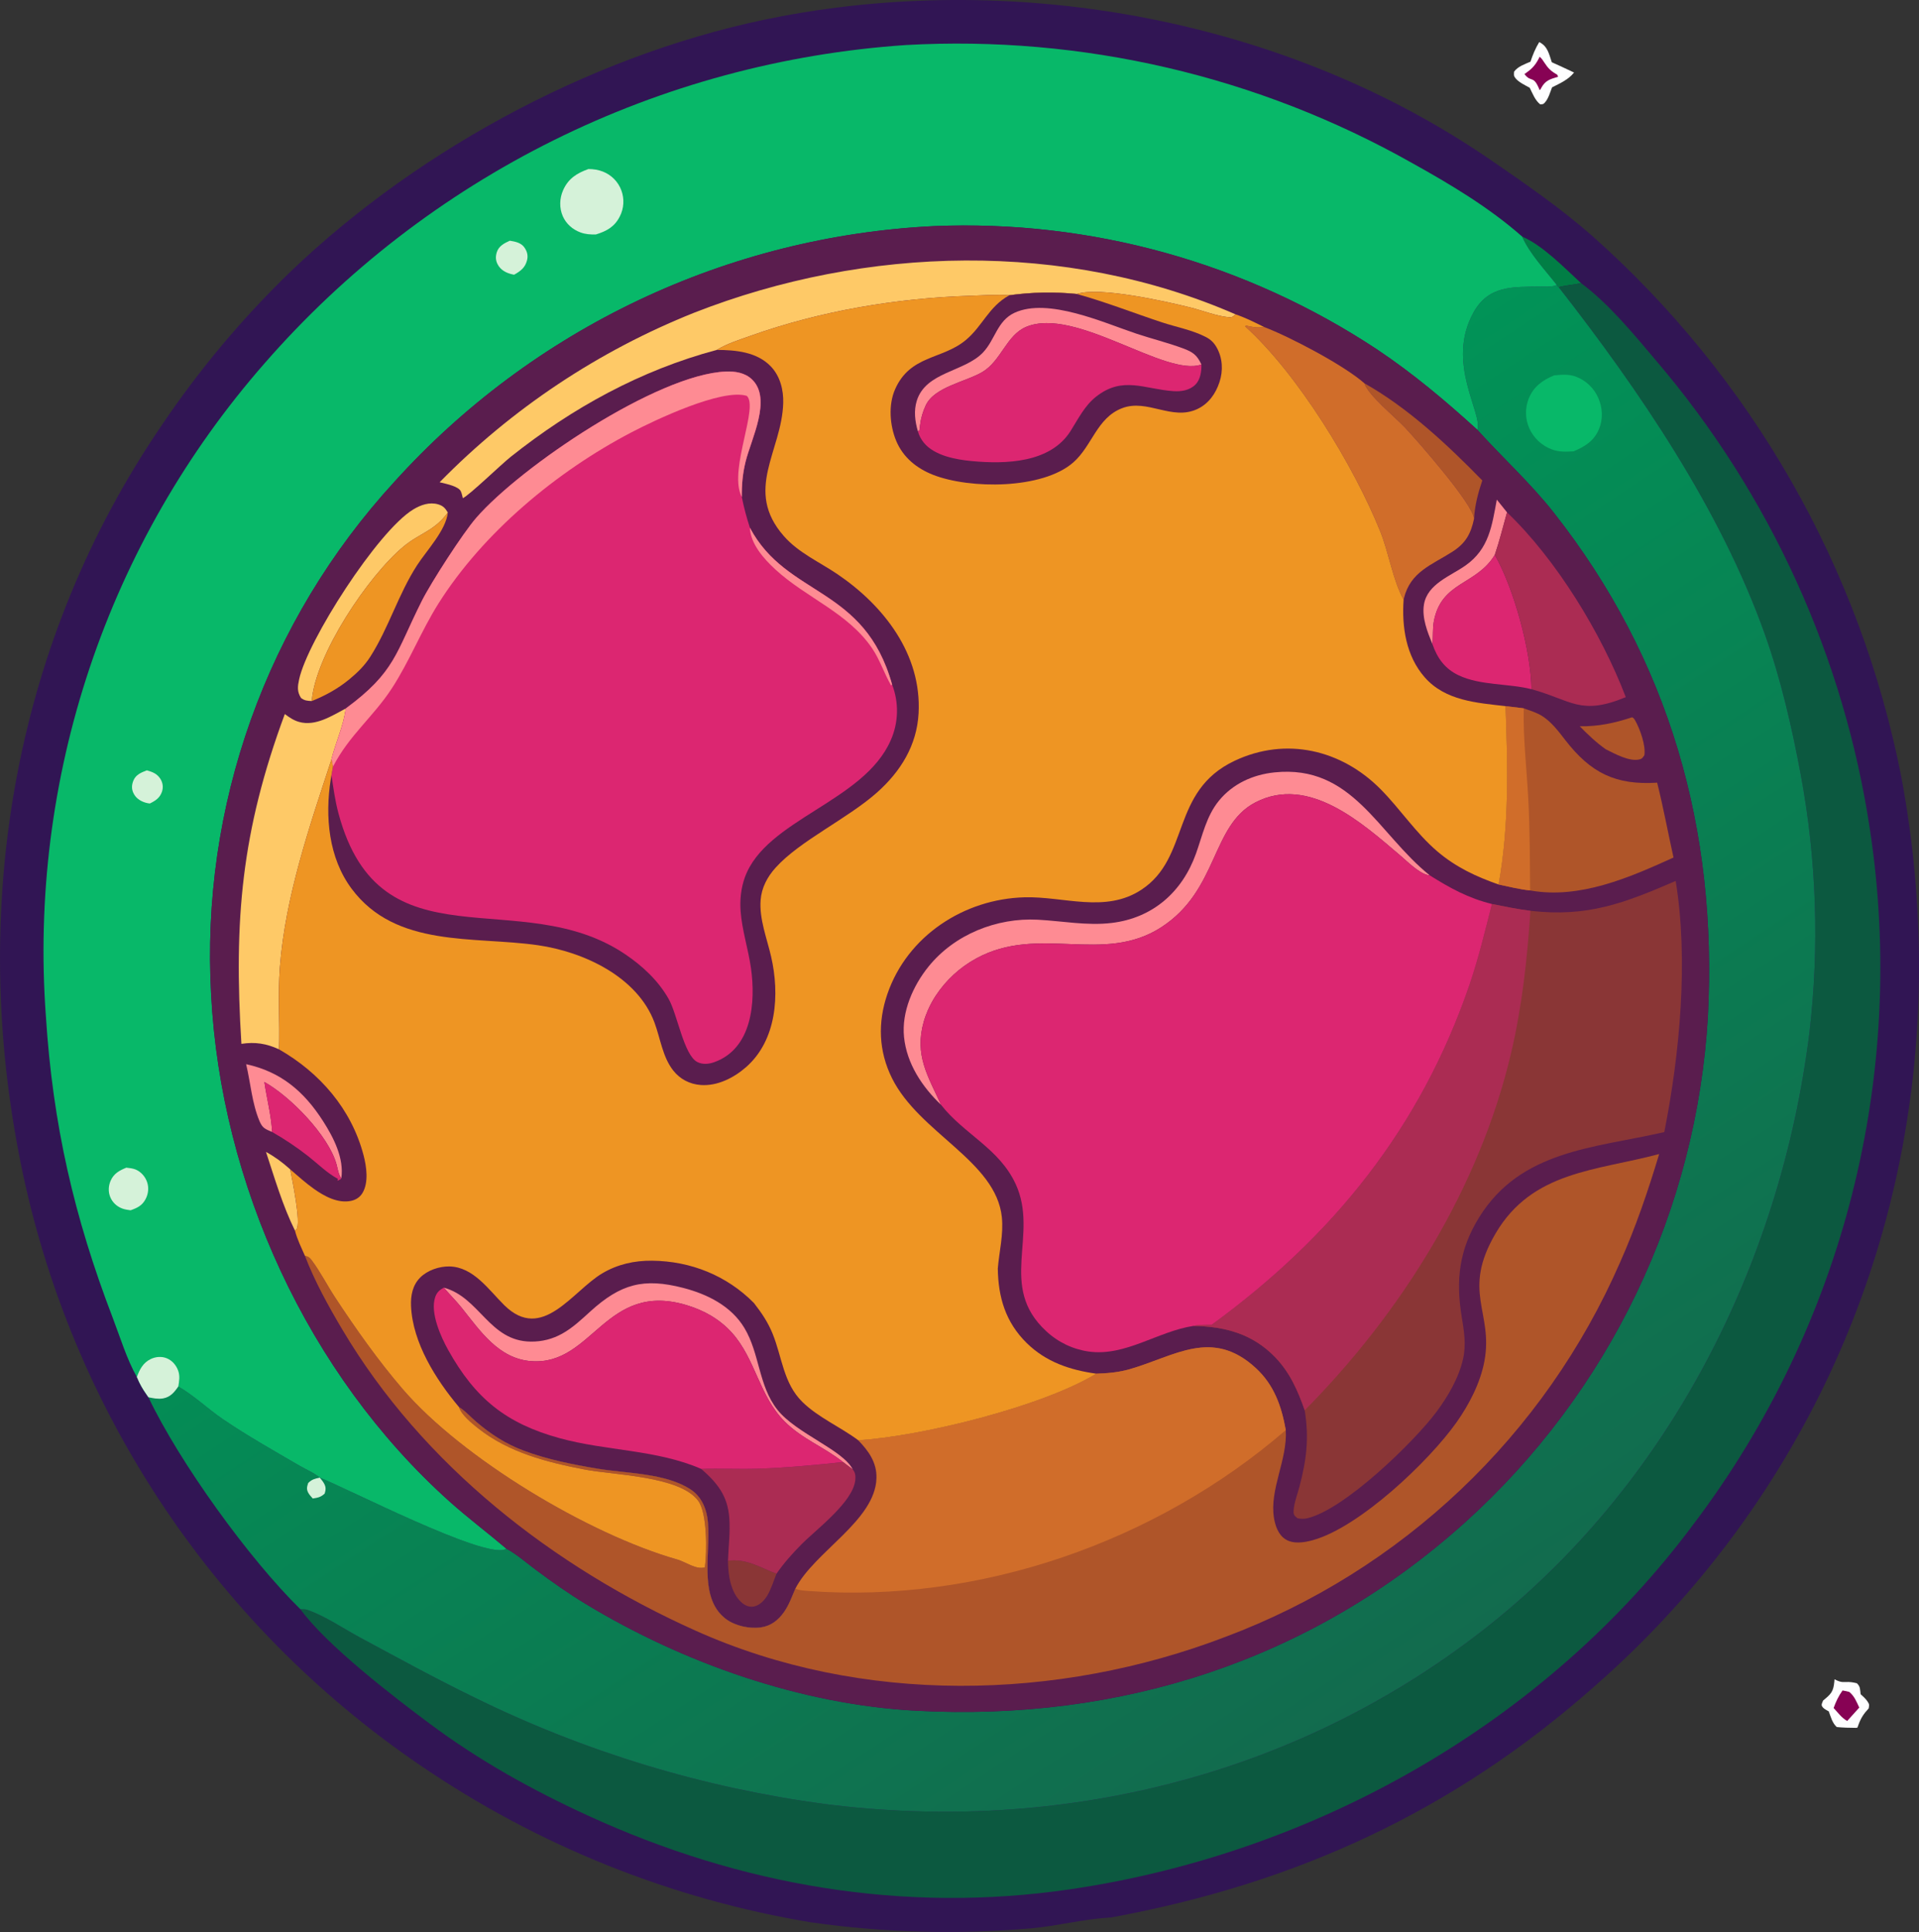<?xml version="1.0" encoding="UTF-8" standalone="no"?>
<svg
   width="628.42"
   height="632.687"
   version="1.1"
   id="svg65"
   sodipodi:docname="world.svg"
   inkscape:version="1.3.2 (091e20ef0f, 2023-11-25)"
   xmlns:inkscape="http://www.inkscape.org/namespaces/inkscape"
   xmlns:sodipodi="http://sodipodi.sourceforge.net/DTD/sodipodi-0.dtd"
   xmlns="http://www.w3.org/2000/svg"
   xmlns:svg="http://www.w3.org/2000/svg">
  <rect width="100%" height="100%" fill="#333333" stroke="none"/>
  <sodipodi:namedview
     id="namedview65"
     pagecolor="#ffffff"
     bordercolor="#000000"
     borderopacity="0.25"
     inkscape:showpageshadow="2"
     inkscape:pageopacity="0.0"
     inkscape:pagecheckerboard="0"
     inkscape:deskcolor="#d1d1d1"
     inkscape:zoom="0.70507812"
     inkscape:cx="313.44044"
     inkscape:cy="318.40443"
     inkscape:window-width="1920"
     inkscape:window-height="1011"
     inkscape:window-x="0"
     inkscape:window-y="0"
     inkscape:window-maximized="1"
     inkscape:current-layer="svg65" />
  <path
     fill="#fefeff"
     d="m 600.751,549.938 c 1.354,0.682 2.064,0.981 3.596,0.898 1.401,-0.076 2.36,0.066 3.721,0.396 1.205,1.128 1.019,1.981 1.238,3.584 0.756,0.698 1.563,1.391 2.152,2.24 0.743,1.071 0.68,1.174 0.488,2.403 -1.722,1.875 -2.598,3.234 -3.436,5.604 -0.078,0.22 -0.15,0.443 -0.225,0.664 -0.163,0.038 -0.322,0.115 -0.49,0.115 -1.993,-0.003 -4.311,-0.057 -6.312,-0.271 -1.461,-1.321 -1.951,-3.326 -2.616,-5.129 -0.813,-0.464 -1.699,-0.822 -2.189,-1.659 -0.352,-0.604 0.113,-1.257 0.319,-1.867 2.574,-2.154 3.382,-2.803 3.696,-6.269 z"
     id="path6" />
  <path
     fill="#870254"
     d="m 603.373,553.602 c 0.75,0.092 1.473,0.292 2.207,0.466 1.695,1.381 2.374,3.203 3.281,5.135 l -3.947,4.374 c -1.735,-0.901 -3.118,-2.807 -4.453,-4.241 0.774,-2.143 1.593,-3.872 2.912,-5.734 z"
     id="path7" />
  <path
     fill="#fefeff"
     d="m 504.053,13.776 c 2.775,1.378 3.203,3.898 4.118,6.607 2.433,1.114 4.886,2.198 7.291,3.372 -1.891,2.355 -4.576,3.52 -7.206,4.856 -0.607,1.559 -1.203,3.722 -2.344,4.96 -0.647,0.703 -0.685,0.527 -1.565,0.592 -1.668,-1.363 -2.458,-3.52 -3.402,-5.416 -1.45,-0.808 -3.477,-1.745 -4.546,-2.994 -0.765,-0.894 -0.645,-1.193 -0.573,-2.293 1.309,-1.748 3.42,-2.396 5.363,-3.261 0.78,-2.329 1.592,-4.302 2.864,-6.423 z"
     id="path15" />
  <path
     fill="#870254"
     d="m 504.195,18.588 c 0.68,0.533 1.074,1.201 1.546,1.914 1.116,1.686 1.926,2.603 3.691,3.655 0.717,0.428 0.388,0.082 0.82,0.977 -2.628,0.789 -4.187,1.162 -5.565,3.713 -0.08,0.147 -0.154,0.296 -0.231,0.444 l -0.269,0.218 c -2.029,-5.163 -2.761,-2.29 -4.966,-5.246 2.231,-1.545 3.409,-2.639 4.664,-5.05 0.107,-0.207 0.207,-0.417 0.31,-0.625 z"
     id="path16" />
  <path
     fill="#311554"
     d="m 265.724,629.555 q -4.285,-0.71 -8.549,-1.536 -4.264,-0.826 -8.504,-1.767 -4.24,-0.942 -8.453,-1.999 -4.213,-1.056 -8.396,-2.227 -4.183,-1.171 -8.332,-2.454 -4.149,-1.284 -8.262,-2.681 -4.113,-1.396 -8.186,-2.903 -4.074,-1.508 -8.105,-3.125 -4.031,-1.618 -8.016,-3.345 -3.986,-1.726 -7.923,-3.561 -3.937,-1.834 -7.822,-3.775 -3.886,-1.94 -7.718,-3.986 -3.831,-2.045 -7.606,-4.194 -3.774,-2.149 -7.489,-4.4 -3.715,-2.251 -7.367,-4.602 -3.652,-2.351 -7.239,-4.8 -3.188,-2.168 -6.321,-4.414 -3.133,-2.246 -6.21,-4.569 -3.077,-2.322 -6.096,-4.719 -3.019,-2.398 -5.978,-4.869 -2.959,-2.471 -5.857,-5.014 -2.897,-2.542 -5.731,-5.156 -2.834,-2.613 -5.603,-5.296 -2.769,-2.682 -5.471,-5.431 -2.702,-2.75 -5.336,-5.565 -2.634,-2.816 -5.197,-5.695 -2.564,-2.879 -5.056,-5.82 -2.492,-2.942 -4.911,-5.943 -2.419,-3.002 -4.763,-6.062 -2.344,-3.061 -4.613,-6.178 -2.268,-3.117 -4.459,-6.289 -2.191,-3.172 -4.303,-6.396 -2.113,-3.225 -4.145,-6.501 -2.033,-3.276 -3.984,-6.601 -1.951,-3.325 -3.82,-6.696 -1.869,-3.372 -3.654,-6.789 -1.785,-3.417 -3.486,-6.876 -1.701,-3.46 -3.316,-6.96 -1.615,-3.501 -3.144,-7.04 -1.529,-3.539 -2.97,-7.115 -1.441,-3.575 -2.793,-7.185 -1.353,-3.61 -2.617,-7.252 -1.263,-3.642 -2.437,-7.315 -1.173,-3.672 -2.256,-7.372 -1.083,-3.699 -2.075,-7.425 -0.991,-3.725 -1.891,-7.474 -0.899,-3.748 -1.707,-7.518 -0.807,-3.77 -1.521,-7.558 c -15.742,-82.696 -0.888,-167.765 46.85,-237.729 q 4.609,-6.845 9.57,-13.438 4.961,-6.594 10.262,-12.918 5.3,-6.324 10.926,-12.361 5.625,-6.037 11.559,-11.771 c 42.954,-41.108 102.086,-72.508 160.607,-83.537 78.709,-14.834 165.639,1.283 232.037,46.819 11.435,7.842 23.089,15.899 33.528,25.049 q 2.429,2.157 4.814,4.363 2.384,2.206 4.723,4.461 2.34,2.254 4.632,4.555 2.293,2.302 4.539,4.65 2.245,2.347 4.442,4.74 2.198,2.393 4.346,4.83 2.148,2.437 4.246,4.917 2.098,2.481 4.145,5.003 2.047,2.523 4.042,5.086 1.995,2.564 3.938,5.168 1.943,2.603 3.832,5.246 1.889,2.643 3.724,5.324 1.835,2.68 3.615,5.398 1.78,2.717 3.505,5.471 1.724,2.753 3.392,5.54 1.668,2.788 3.279,5.609 1.611,2.821 3.164,5.675 1.553,2.853 3.048,5.737 1.494,2.885 2.93,5.799 1.436,2.914 2.812,5.857 1.376,2.943 2.692,5.913 1.316,2.97 2.571,5.966 1.255,2.997 2.449,6.018 1.193,3.021 2.325,6.066 1.132,3.045 2.202,6.113 1.07,3.067 2.077,6.156 1.007,3.088 1.952,6.196 0.944,3.109 1.824,6.236 0.881,3.127 1.698,6.271 0.816,3.144 1.569,6.305 0.752,3.16 1.441,6.335 0.688,3.175 1.311,6.363 c 15.596,83.908 -0.346,169.287 -49.029,239.903 q -5.495,7.97 -11.474,15.583 -5.978,7.613 -12.418,14.841 -6.44,7.227 -13.316,14.041 -6.876,6.814 -14.162,13.188 c -46.164,40.946 -97.847,64.701 -158.499,75.806 l -0.876,0.05 c -8.305,0.528 -16.673,2.712 -25.019,3.476 q -9.008,0.789 -18.046,1.064 -9.038,0.275 -18.077,0.034 -9.039,-0.241 -18.05,-0.996 -9.011,-0.755 -17.964,-2.023 z"
     id="path20" />
  <path
     fill="#017e45"
     d="m 498.472,77.474 c 6.801,2.95 13.788,10.204 19.257,15.233 -2.408,0.624 -4.943,0.653 -7.287,1.36 -0.292,-0.132 -0.42,-0.484 -0.617,-0.736 -3.679,-4.72 -9.038,-10.411 -11.353,-15.857 z"
     id="path21" />
  <path
     fill="#0c5940"
     d="m 517.729,92.707 c 9.117,6.746 17.276,16.737 24.591,25.385 q 3.476,4.074 6.808,8.267 3.332,4.192 6.516,8.499 3.184,4.306 6.215,8.721 3.032,4.415 5.907,8.933 2.876,4.518 5.592,9.133 2.717,4.616 5.27,9.323 2.554,4.708 4.942,9.501 2.388,4.794 4.607,9.668 2.219,4.874 4.267,9.823 2.047,4.948 3.921,9.965 1.874,5.017 3.572,10.097 1.698,5.079 3.217,10.214 1.519,5.136 2.859,10.321 1.339,5.185 2.497,10.414 1.158,5.229 2.132,10.495 0.975,5.266 1.765,10.563 0.558,3.714 1.023,7.44 0.465,3.726 0.838,7.463 0.373,3.737 0.652,7.482 0.279,3.745 0.466,7.496 0.186,3.75 0.279,7.504 0.093,3.755 0.093,7.51 -0.001,3.755 -0.095,7.51 -0.093,3.754 -0.281,7.504 -0.187,3.751 -0.467,7.496 -0.28,3.745 -0.654,7.481 -0.373,3.737 -0.839,7.463 -0.466,3.727 -1.025,7.44 -0.558,3.714 -1.209,7.412 -0.651,3.699 -1.394,7.38 -0.742,3.681 -1.576,7.343 -0.834,3.661 -1.759,7.301 -0.925,3.64 -1.939,7.255 -1.015,3.616 -2.12,7.205 -1.104,3.589 -2.298,7.15 -1.193,3.561 -2.475,7.091 -1.281,3.529 -2.65,7.026 -1.369,3.497 -2.824,6.959 -1.456,3.462 -2.997,6.887 -1.541,3.424 -3.167,6.809 -1.626,3.386 -3.335,6.729 -1.709,3.344 -3.501,6.644 -1.793,3.3 -3.666,6.555 -1.874,3.254 -3.828,6.461 -1.953,3.207 -3.986,6.365 -2.033,3.157 -4.144,6.263 -2.111,3.106 -4.299,6.158 -2.187,3.053 -4.45,6.05 c -48.451,65.333 -124.154,108.062 -204.243,119.835 -54.628,8.031 -108.151,-1.226 -158.073,-24.157 -18.318,-8.415 -35.528,-17.989 -51.709,-30.039 -11.932,-8.885 -33.791,-25.696 -42.377,-37.504 0.823,0.013 1.581,-0.039 2.371,0.235 5.708,1.981 11.792,6.131 17.186,9.037 12.522,6.745 24.965,13.575 37.77,19.781 q 6.726,3.305 13.581,6.336 6.854,3.03 13.825,5.781 6.971,2.752 14.048,5.219 7.077,2.467 14.247,4.647 7.171,2.179 14.423,4.067 7.253,1.888 14.576,3.482 7.323,1.593 14.705,2.89 7.381,1.296 14.809,2.293 c 76.809,9.81 153.665,-8.783 215.154,-56.462 61.046,-47.335 98.032,-120.077 107.468,-196.165 q 0.617,-5.26 1.036,-10.54 0.419,-5.28 0.64,-10.572 0.22,-5.292 0.241,-10.589 0.022,-5.296 -0.156,-10.59 -0.178,-5.293 -0.555,-10.576 -0.376,-5.283 -0.951,-10.549 -0.575,-5.265 -1.348,-10.505 -0.772,-5.24 -1.741,-10.447 c -2.894,-15.53 -6.497,-31.298 -11.81,-46.197 -14.544,-40.786 -40.959,-79.571 -67.455,-113.505 2.344,-0.707 4.879,-0.736 7.287,-1.36 z"
     id="path22" />
  <defs
     id="defs23">
    <linearGradient
       id="gradient_0"
       gradientUnits="userSpaceOnUse"
       x1="658.092"
       y1="743.904"
       x2="458.615"
       y2="439.174"
       gradientTransform="translate(-198.083,-193.167)">
      <stop
         offset="0"
         stop-color="#126B4E"
         id="stop22" />
      <stop
         offset="1"
         stop-color="#019357"
         id="stop23" />
    </linearGradient>
  </defs>
  <path
     fill="url(#gradient_0)"
     d="m 509.825,93.331 c 0.197,0.252 0.325,0.604 0.617,0.736 26.496,33.934 52.911,72.719 67.455,113.505 5.313,14.899 8.916,30.667 11.81,46.197 q 0.969,5.207 1.741,10.447 0.773,5.24 1.348,10.505 0.575,5.266 0.951,10.549 0.377,5.283 0.555,10.576 0.178,5.294 0.156,10.59 -0.021,5.297 -0.241,10.589 -0.221,5.292 -0.64,10.572 -0.419,5.28 -1.036,10.54 c -9.436,76.088 -46.422,148.83 -107.468,196.165 -61.489,47.679 -138.345,66.272 -215.154,56.462 q -7.428,-0.997 -14.809,-2.293 -7.382,-1.297 -14.705,-2.89 -7.323,-1.594 -14.576,-3.482 -7.252,-1.888 -14.423,-4.067 -7.17,-2.18 -14.247,-4.647 -7.077,-2.467 -14.048,-5.219 -6.971,-2.751 -13.825,-5.781 -6.855,-3.031 -13.581,-6.336 c -12.805,-6.206 -25.248,-13.036 -37.77,-19.781 -5.394,-2.906 -11.478,-7.056 -17.186,-9.037 -0.79,-0.274 -1.548,-0.222 -2.371,-0.235 -16.838,-16.487 -39.683,-48.213 -49.778,-69.429 1.51,0.324 3.175,0.661 4.718,0.398 2.462,-0.419 3.711,-1.968 5.07,-3.914 5.072,2.879 9.597,7.274 14.472,10.6 8.149,5.559 16.798,10.42 25.318,15.381 2.005,1.168 4.822,2.356 6.536,3.859 8.943,3.498 53.472,26.454 60.671,23.494 0.15,-0.062 0.28,-0.165 0.42,-0.248 3.382,1.837 6.642,4.712 9.737,7.01 5.284,3.921 10.576,7.669 16.204,11.085 31.952,19.39 70.702,32.982 108.176,34.999 66.99,3.607 129.513,-16.45 179.705,-61.555 q 2.192,-1.974 4.336,-4.002 2.144,-2.027 4.238,-4.106 2.093,-2.079 4.135,-4.209 2.043,-2.129 4.033,-4.308 1.989,-2.178 3.926,-4.405 1.936,-2.226 3.817,-4.499 1.881,-2.273 3.707,-4.591 1.825,-2.318 3.593,-4.68 1.768,-2.362 3.479,-4.767 1.71,-2.404 3.361,-4.849 1.651,-2.445 3.242,-4.93 1.591,-2.485 3.121,-5.008 1.53,-2.523 2.998,-5.082 1.468,-2.56 2.873,-5.154 1.405,-2.595 2.747,-5.223 1.341,-2.627 2.618,-5.287 1.277,-2.66 2.489,-5.35 1.212,-2.69 2.358,-5.409 1.146,-2.719 2.225,-5.465 1.079,-2.746 2.091,-5.518 1.012,-2.772 1.956,-5.567 0.944,-2.795 1.82,-5.613 0.876,-2.817 1.683,-5.655 0.807,-2.839 1.544,-5.695 0.737,-2.857 1.405,-5.731 0.667,-2.874 1.265,-5.764 0.597,-2.889 1.124,-5.792 0.526,-2.904 0.982,-5.819 0.456,-2.915 0.84,-5.84 0.385,-2.926 0.698,-5.859 0.313,-2.934 0.555,-5.875 0.241,-2.94 0.411,-5.886 c 3.158,-60.991 -12.584,-116.756 -50.516,-164.903 -7.689,-9.759 -16.694,-17.884 -24.964,-27.058 1.758,-5.523 -10.439,-21.972 -1.288,-38.438 4.93,-8.872 12.775,-8.361 21.733,-8.488 1.538,-0.022 3.481,0.175 4.95,-0.304 0.206,-0.067 0.409,-0.144 0.613,-0.216 z"
     id="path23"
     style="fill:url(#gradient_0)" />
  <path
     fill="#d5f2d9"
     d="m 102.421,490.735 c -0.512,-0.59 -1.138,-1.24 -1.502,-1.933 -0.614,-1.168 -0.378,-1.974 0.007,-3.145 1.212,-1.21 2.186,-1.41 3.788,-1.766 0.515,0.649 1.128,1.35 1.498,2.092 0.577,1.159 0.462,1.967 0.108,3.145 -1.285,1.178 -2.199,1.343 -3.899,1.607 z"
     id="path24" />
  <path
     fill="#08b869"
     d="m 508.962,122.917 c 2.436,-0.213 4.745,-0.449 7.091,0.421 q 0.611,0.229 1.196,0.519 0.584,0.29 1.137,0.637 0.553,0.346 1.068,0.747 0.515,0.401 0.987,0.851 0.472,0.45 0.897,0.946 0.425,0.495 0.798,1.031 0.372,0.535 0.69,1.105 0.317,0.571 0.575,1.17 c 1.396,3.166 1.584,6.908 0.242,10.124 -1.638,3.93 -4.545,5.713 -8.304,7.328 -2.486,0.15 -4.765,0.272 -7.144,-0.623 q -0.61,-0.226 -1.195,-0.511 -0.585,-0.286 -1.139,-0.628 -0.553,-0.341 -1.07,-0.737 -0.518,-0.395 -0.993,-0.839 -0.475,-0.445 -0.904,-0.934 -0.429,-0.489 -0.807,-1.019 -0.379,-0.529 -0.703,-1.094 -0.324,-0.564 -0.59,-1.158 -0.254,-0.576 -0.449,-1.174 -0.194,-0.599 -0.329,-1.213 -0.134,-0.615 -0.206,-1.24 -0.073,-0.626 -0.082,-1.255 -0.01,-0.629 0.043,-1.256 0.054,-0.627 0.169,-1.246 0.116,-0.619 0.292,-1.223 0.177,-0.604 0.413,-1.187 c 1.587,-3.904 4.55,-5.999 8.317,-7.542 z"
     id="path25" />
  <path
     fill="#08b869"
     d="m 44.819,450.933 c -3.265,-5.715 -5.528,-13.173 -7.891,-19.338 -12.7,-33.142 -19.651,-63.395 -21.912,-98.944 q -0.263,-3.604 -0.436,-7.214 -0.173,-3.61 -0.257,-7.223 -0.084,-3.613 -0.079,-7.227 0.006,-3.614 0.101,-7.227 0.095,-3.613 0.279,-7.222 0.184,-3.609 0.458,-7.213 0.273,-3.603 0.636,-7.199 0.363,-3.596 0.814,-7.182 0.452,-3.585 0.992,-7.159 0.54,-3.573 1.169,-7.132 0.628,-3.559 1.344,-7.101 0.717,-3.542 1.521,-7.066 0.803,-3.523 1.694,-7.026 0.891,-3.502 1.868,-6.982 0.977,-3.479 2.04,-6.933 1.063,-3.454 2.211,-6.881 1.148,-3.427 2.381,-6.824 1.233,-3.398 2.549,-6.763 1.316,-3.366 2.715,-6.698 1.399,-3.332 2.881,-6.629 1.481,-3.296 3.043,-6.555 1.563,-3.259 3.205,-6.478 1.643,-3.219 3.364,-6.397 1.722,-3.177 3.522,-6.311 1.8,-3.134 3.677,-6.223 1.877,-3.088 3.829,-6.129 1.953,-3.041 3.98,-6.033 2.028,-2.992 4.128,-5.932 2.101,-2.941 4.274,-5.829 2.173,-2.888 4.417,-5.721 2.244,-2.833 4.557,-5.61 2.313,-2.776 4.694,-5.495 2.471,-2.836 5.012,-5.611 2.54,-2.775 5.147,-5.486 2.608,-2.712 5.282,-5.358 2.673,-2.647 5.411,-5.227 2.738,-2.58 5.538,-5.092 2.8,-2.512 5.662,-4.954 2.861,-2.442 5.782,-4.814 2.92,-2.371 5.898,-4.67 2.978,-2.299 6.011,-4.523 3.034,-2.225 6.121,-4.375 3.087,-2.149 6.226,-4.222 3.14,-2.074 6.329,-4.069 3.189,-1.995 6.426,-3.911 3.237,-1.917 6.521,-3.753 3.283,-1.836 6.611,-3.591 3.327,-1.754 6.697,-3.427 3.37,-1.672 6.78,-3.262 3.409,-1.589 6.857,-3.094 3.448,-1.504 6.932,-2.924 3.483,-1.42 7.001,-2.753 3.518,-1.334 7.067,-2.58 3.549,-1.247 7.128,-2.406 3.579,-1.159 7.185,-2.23 3.607,-1.071 7.238,-2.052 3.632,-0.982 7.286,-1.874 3.655,-0.893 7.33,-1.695 3.676,-0.802 7.37,-1.513 3.694,-0.712 7.404,-1.332 3.711,-0.62 7.435,-1.15 3.725,-0.529 7.461,-0.966 3.737,-0.437 7.483,-0.783 3.746,-0.345 7.499,-0.598 2.691,-0.15 5.384,-0.252 2.694,-0.103 5.388,-0.157 2.695,-0.054 5.39,-0.06 2.695,-0.007 5.39,0.035 2.695,0.042 5.389,0.132 2.694,0.089 5.385,0.227 2.692,0.138 5.381,0.323 2.689,0.186 5.374,0.419 2.685,0.234 5.365,0.515 2.681,0.281 5.356,0.61 2.675,0.329 5.344,0.705 2.668,0.376 5.33,0.8 2.662,0.424 5.315,0.895 2.654,0.472 5.299,0.99 2.645,0.518 5.28,1.084 2.635,0.565 5.26,1.177 2.625,0.612 5.238,1.271 2.614,0.659 5.215,1.364 2.601,0.706 5.19,1.457 2.588,0.752 5.162,1.549 2.575,0.797 5.135,1.64 2.56,0.844 5.104,1.732 2.545,0.889 5.073,1.823 2.529,0.933 5.04,1.912 2.511,0.978 5.004,2.002 2.494,1.023 4.969,2.09 2.475,1.068 4.93,2.179 2.455,1.111 4.891,2.266 2.435,1.155 4.849,2.353 2.415,1.198 4.807,2.439 2.393,1.24 4.763,2.524 2.37,1.283 4.717,2.608 c 12.56,6.978 25.229,14.559 36.038,24.08 2.315,5.446 7.674,11.137 11.353,15.857 -0.204,0.072 -0.407,0.149 -0.613,0.216 -1.469,0.479 -3.412,0.282 -4.95,0.304 -8.958,0.127 -16.803,-0.384 -21.733,8.488 -9.151,16.466 3.046,32.915 1.288,38.438 -10.499,-9.557 -21.069,-18.465 -32.893,-26.363 q -1.994,-1.319 -4.014,-2.599 -2.02,-1.28 -4.065,-2.521 -2.044,-1.24 -4.112,-2.44 -2.069,-1.2 -4.16,-2.359 -2.092,-1.16 -4.205,-2.278 -2.114,-1.118 -4.249,-2.195 -2.135,-1.077 -4.291,-2.112 -2.156,-1.034 -4.332,-2.027 -2.175,-0.992 -4.37,-1.942 -2.194,-0.949 -4.407,-1.856 -2.213,-0.907 -4.443,-1.77 -2.23,-0.863 -4.477,-1.682 -2.246,-0.82 -4.508,-1.595 -2.262,-0.775 -4.539,-1.506 -2.277,-0.731 -4.568,-1.417 -2.29,-0.686 -4.594,-1.328 -2.304,-0.641 -4.62,-1.237 -2.315,-0.596 -4.642,-1.147 -2.327,-0.551 -4.665,-1.056 -2.337,-0.505 -4.684,-0.964 -2.346,-0.46 -4.702,-0.873 -2.355,-0.413 -4.718,-0.781 -2.363,-0.367 -4.733,-0.688 -2.369,-0.321 -4.745,-0.595 -2.375,-0.275 -4.756,-0.503 -2.38,-0.228 -4.764,-0.409 -2.385,-0.182 -4.772,-0.317 -2.388,-0.134 -4.777,-0.222 -2.39,-0.089 -4.781,-0.13 -2.391,-0.041 -4.782,-0.036 -2.391,0.006 -4.782,0.058 -2.391,0.052 -4.78,0.151 -3.134,0.153 -6.263,0.382 -3.129,0.23 -6.252,0.537 -3.123,0.306 -6.237,0.69 -3.114,0.383 -6.217,0.843 -3.104,0.46 -6.196,0.997 -3.091,0.536 -6.168,1.148 -3.078,0.613 -6.139,1.3 -3.061,0.688 -6.105,1.451 -3.043,0.763 -6.067,1.601 -3.024,0.838 -6.026,1.75 -3.002,0.911 -5.981,1.897 -2.979,0.985 -5.932,2.044 -2.954,1.059 -5.881,2.19 -2.926,1.131 -5.824,2.333 -2.898,1.203 -5.766,2.477 -2.867,1.273 -5.702,2.617 -2.836,1.344 -5.637,2.757 -2.801,1.414 -5.567,2.896 -2.766,1.481 -5.494,3.031 -2.728,1.549 -5.418,3.165 -2.689,1.617 -5.338,3.299 -2.648,1.681 -5.255,3.428 -2.606,1.747 -5.169,3.557 -2.563,1.81 -5.08,3.683 -2.518,1.873 -4.988,3.807 -2.471,1.934 -4.893,3.929 -2.422,1.994 -4.794,4.048 -2.373,2.053 -4.694,4.164 -2.321,2.112 -4.589,4.279 -2.268,2.168 -4.483,4.391 -2.214,2.223 -4.373,4.5 -2.159,2.277 -4.261,4.606 -1.933,2.108 -3.813,4.264 -1.88,2.156 -3.705,4.358 -1.826,2.202 -3.596,4.448 -1.77,2.247 -3.483,4.537 -1.714,2.29 -3.37,4.623 -1.656,2.332 -3.253,4.705 -1.597,2.372 -3.135,4.784 -1.537,2.412 -3.014,4.861 -1.477,2.45 -2.893,4.935 -1.415,2.486 -2.768,5.006 -1.353,2.52 -2.643,5.073 -1.29,2.553 -2.515,5.137 -1.226,2.584 -2.387,5.198 -1.161,2.615 -2.256,5.257 -1.096,2.642 -2.125,5.311 -1.029,2.668 -1.991,5.362 -0.963,2.693 -1.857,5.41 -0.895,2.717 -1.722,5.455 -0.827,2.738 -1.585,5.496 -0.759,2.758 -1.448,5.534 -0.689,2.776 -1.309,5.568 -0.62,2.792 -1.17,5.599 -0.55,2.807 -1.03,5.627 -0.48,2.819 -0.89,5.65 -0.409,2.831 -0.748,5.671 -0.339,2.84 -0.607,5.688 -0.268,2.847 -0.464,5.701 -0.197,2.853 -0.323,5.711 -0.125,2.857 -0.18,5.717 -0.054,2.86 -0.037,5.72 0.017,2.86 0.105,5.719 0.088,2.859 0.248,5.715 c 3.228,61.993 31.637,124.338 77.984,165.947 6.037,5.42 12.505,10.279 18.687,15.515 -0.14,0.083 -0.27,0.186 -0.42,0.248 -7.199,2.96 -51.728,-19.996 -60.671,-23.494 -1.714,-1.503 -4.531,-2.691 -6.536,-3.859 -8.52,-4.961 -17.169,-9.822 -25.318,-15.381 -4.875,-3.326 -9.4,-7.721 -14.472,-10.6 -1.359,1.946 -2.608,3.495 -5.07,3.914 -1.543,0.263 -3.208,-0.074 -4.718,-0.398 -0.154,-0.224 -0.304,-0.45 -0.462,-0.672 -1.401,-1.975 -2.405,-3.707 -3.319,-5.962 z"
     id="path26" />
  <path
     fill="#d5f2d9"
     d="m 48.089,252.275 c 1.824,0.522 3.265,1.038 4.362,2.678 0.86,1.287 1.085,2.835 0.591,4.31 -0.684,2.042 -2.145,2.984 -3.987,3.871 -0.548,-0.08 -0.849,-0.108 -1.413,-0.277 -1.77,-0.53 -3.279,-1.565 -4.029,-3.306 -0.569,-1.321 -0.466,-2.581 0.061,-3.903 0.785,-1.97 2.591,-2.678 4.415,-3.373 z"
     id="path27" />
  <path
     fill="#d5f2d9"
     d="m 166.95,78.829 c 1.748,0.28 3.681,0.637 4.77,2.203 0.906,1.302 1.268,2.622 0.874,4.184 -0.622,2.459 -2.111,3.55 -4.225,4.742 -0.19,-0.035 -0.382,-0.06 -0.571,-0.104 -2.072,-0.475 -3.906,-1.414 -4.893,-3.407 -0.629,-1.27 -0.633,-2.478 -0.229,-3.812 0.623,-2.058 2.46,-2.992 4.274,-3.806 z"
     id="path28" />
  <path
     fill="#d5f2d9"
     d="m 41.361,382.389 c 1.035,0.119 2.15,0.219 3.116,0.63 1.709,0.728 3.076,2.303 3.68,4.045 0.634,1.828 0.44,3.828 -0.44,5.542 -1.124,2.191 -2.719,2.954 -4.957,3.735 -0.896,-0.128 -1.791,-0.239 -2.647,-0.546 -1.782,-0.639 -3.234,-1.952 -3.976,-3.705 -0.746,-1.762 -0.662,-3.733 0.112,-5.47 1.04,-2.335 2.848,-3.302 5.112,-4.231 z"
     id="path29" />
  <path
     fill="#d5f2d9"
     d="m 44.819,450.933 c 0.929,-2.492 2.027,-4.657 4.535,-5.866 1.657,-0.799 3.611,-0.95 5.323,-0.229 1.735,0.731 3.022,2.25 3.657,3.999 0.641,1.764 0.348,3.409 0.054,5.214 -1.359,1.946 -2.608,3.495 -5.07,3.914 -1.543,0.263 -3.208,-0.074 -4.718,-0.398 -0.154,-0.224 -0.304,-0.45 -0.462,-0.672 -1.401,-1.975 -2.405,-3.707 -3.319,-5.962 z"
     id="path30" />
  <path
     fill="#d5f2d9"
     d="m 192.692,55.359 c 1.647,0.012 3.185,0.222 4.731,0.832 q 0.517,0.201 1.011,0.455 0.493,0.255 0.957,0.56 0.464,0.305 0.893,0.657 0.43,0.352 0.819,0.748 0.39,0.395 0.736,0.829 0.345,0.435 0.643,0.903 0.299,0.468 0.546,0.965 0.247,0.498 0.44,1.018 0.193,0.518 0.332,1.054 0.138,0.536 0.22,1.083 0.082,0.547 0.107,1.1 0.025,0.553 -0.008,1.105 -0.033,0.553 -0.123,1.099 -0.09,0.546 -0.236,1.079 -0.146,0.534 -0.347,1.049 -0.201,0.516 -0.454,1.008 c -1.716,3.386 -4.313,4.8 -7.812,5.875 -1.776,0.052 -3.398,-0.045 -5.082,-0.668 -2.545,-0.943 -4.677,-2.805 -5.769,-5.309 -1.179,-2.702 -1.082,-5.834 0.109,-8.514 1.703,-3.834 4.476,-5.553 8.287,-6.928 z"
     id="path31" />
  <path
     fill="#5a1d4e"
     d="m 165.805,507.137 c -6.182,-5.236 -12.65,-10.095 -18.687,-15.515 -46.347,-41.609 -74.756,-103.954 -77.984,-165.947 q -0.16,-2.856 -0.248,-5.715 -0.088,-2.859 -0.105,-5.719 -0.017,-2.86 0.037,-5.72 0.055,-2.86 0.18,-5.717 0.126,-2.858 0.323,-5.711 0.196,-2.854 0.464,-5.701 0.268,-2.848 0.607,-5.688 0.339,-2.84 0.748,-5.671 0.41,-2.831 0.89,-5.65 0.48,-2.82 1.03,-5.627 0.55,-2.807 1.17,-5.599 0.62,-2.792 1.309,-5.568 0.689,-2.776 1.448,-5.534 0.758,-2.758 1.585,-5.496 0.827,-2.738 1.722,-5.455 0.895,-2.717 1.857,-5.41 0.962,-2.694 1.991,-5.362 1.029,-2.669 2.125,-5.311 1.095,-2.642 2.256,-5.257 1.161,-2.614 2.387,-5.198 1.225,-2.584 2.515,-5.137 1.29,-2.553 2.643,-5.073 1.353,-2.52 2.768,-5.006 1.416,-2.485 2.893,-4.935 1.477,-2.449 3.014,-4.861 1.538,-2.412 3.135,-4.784 1.597,-2.373 3.253,-4.705 1.656,-2.333 3.37,-4.623 1.713,-2.29 3.483,-4.537 1.77,-2.246 3.596,-4.448 1.825,-2.202 3.705,-4.358 1.88,-2.156 3.813,-4.264 2.102,-2.329 4.261,-4.606 2.159,-2.277 4.373,-4.5 2.215,-2.223 4.483,-4.391 2.268,-2.167 4.589,-4.279 2.321,-2.111 4.694,-4.164 2.372,-2.054 4.794,-4.048 2.422,-1.995 4.893,-3.929 2.47,-1.934 4.988,-3.807 2.517,-1.873 5.08,-3.683 2.563,-1.81 5.169,-3.557 2.607,-1.747 5.255,-3.428 2.649,-1.682 5.338,-3.299 2.69,-1.616 5.418,-3.165 2.728,-1.55 5.494,-3.031 2.766,-1.482 5.567,-2.896 2.801,-1.413 5.637,-2.757 2.835,-1.344 5.702,-2.617 2.868,-1.274 5.766,-2.477 2.898,-1.202 5.824,-2.333 2.927,-1.131 5.881,-2.19 2.953,-1.059 5.932,-2.044 2.979,-0.986 5.981,-1.897 3.002,-0.912 6.026,-1.75 3.024,-0.838 6.067,-1.601 3.044,-0.763 6.105,-1.451 3.061,-0.687 6.139,-1.3 3.077,-0.612 6.168,-1.148 3.092,-0.537 6.196,-0.997 3.103,-0.46 6.217,-0.843 3.114,-0.384 6.237,-0.69 3.123,-0.307 6.252,-0.537 3.129,-0.229 6.263,-0.382 2.389,-0.099 4.78,-0.151 2.391,-0.052 4.782,-0.058 2.391,-0.005 4.782,0.036 2.391,0.041 4.781,0.13 2.389,0.088 4.777,0.222 2.387,0.135 4.772,0.317 2.384,0.181 4.765,0.409 2.38,0.228 4.755,0.503 2.376,0.274 4.745,0.595 2.37,0.321 4.733,0.688 2.363,0.368 4.718,0.781 2.356,0.413 4.702,0.873 2.347,0.459 4.684,0.964 2.338,0.505 4.665,1.056 2.327,0.551 4.642,1.147 2.316,0.596 4.62,1.237 2.304,0.642 4.594,1.328 2.291,0.686 4.568,1.417 2.277,0.731 4.539,1.506 2.262,0.775 4.509,1.595 2.246,0.819 4.476,1.682 2.23,0.863 4.443,1.77 2.213,0.906 4.407,1.856 2.195,0.95 4.37,1.942 2.176,0.993 4.332,2.027 2.156,1.035 4.291,2.112 2.135,1.077 4.249,2.195 2.113,1.118 4.205,2.278 2.091,1.159 4.16,2.359 2.068,1.2 4.112,2.44 2.045,1.241 4.065,2.521 2.02,1.28 4.014,2.599 c 11.824,7.898 22.394,16.806 32.893,26.363 8.27,9.174 17.275,17.299 24.964,27.058 37.932,48.147 53.674,103.912 50.516,164.903 q -0.17,2.946 -0.411,5.886 -0.242,2.941 -0.555,5.875 -0.313,2.933 -0.698,5.859 -0.384,2.925 -0.84,5.84 -0.456,2.916 -0.982,5.819 -0.527,2.903 -1.124,5.792 -0.598,2.89 -1.265,5.764 -0.668,2.874 -1.405,5.731 -0.737,2.856 -1.544,5.695 -0.807,2.838 -1.683,5.655 -0.876,2.818 -1.82,5.613 -0.944,2.795 -1.956,5.567 -1.012,2.771 -2.091,5.517 -1.079,2.747 -2.225,5.466 -1.146,2.718 -2.358,5.409 -1.212,2.69 -2.489,5.35 -1.277,2.659 -2.619,5.287 -1.341,2.628 -2.746,5.223 -1.405,2.594 -2.873,5.154 -1.468,2.559 -2.998,5.082 -1.53,2.523 -3.121,5.008 -1.591,2.484 -3.242,4.93 -1.651,2.445 -3.361,4.849 -1.71,2.405 -3.479,4.767 -1.768,2.362 -3.593,4.68 -1.826,2.318 -3.707,4.591 -1.881,2.273 -3.817,4.499 -1.937,2.227 -3.926,4.405 -1.99,2.179 -4.033,4.308 -2.042,2.13 -4.136,4.209 -2.093,2.079 -4.237,4.106 -2.144,2.028 -4.336,4.002 c -50.192,45.105 -112.715,65.162 -179.705,61.555 -37.474,-2.017 -76.224,-15.609 -108.176,-34.999 -5.628,-3.416 -10.92,-7.164 -16.204,-11.085 -3.095,-2.298 -6.355,-5.173 -9.737,-7.01 z"
     id="path32" />
  <path
     fill="#fec967"
     d="m 87.103,377.227 c 2.986,1.651 5.416,3.442 7.937,5.721 0.537,2.957 3.671,17.726 2.026,19.662 -0.132,0.154 -0.314,0.257 -0.471,0.385 -3.997,-8.043 -6.689,-17.25 -9.492,-25.768 z"
     id="path33" />
  <path
     fill="#af5529"
     d="m 534.482,234.896 c 0.398,0.177 0.714,0.565 0.926,0.933 1.63,2.835 3.604,8.314 3.073,11.516 -0.511,0.664 -0.618,1.08 -1.474,1.317 -3.312,0.916 -8.189,-1.819 -11.158,-3.284 -3.155,-2.224 -5.828,-4.786 -8.527,-7.533 6.1,0.092 11.39,-1.046 17.16,-2.949 z"
     id="path34" />
  <path
     fill="#fe8b93"
     d="m 490.166,163.626 3.341,4.158 c -1.285,4.642 -2.463,9.35 -4,13.916 -6.068,10.025 -17.567,8.639 -19.98,21.878 -0.441,2.42 -0.166,4.907 -0.461,7.327 -1.618,-3.955 -3.473,-8.566 -2.765,-12.913 1.108,-6.806 8.739,-9.334 13.701,-12.864 7.626,-5.426 8.57,-12.968 10.164,-21.502 z"
     id="path35" />
  <path
     fill="#fe8b93"
     d="m 80.604,348.498 c 11.399,2.494 18.948,8.903 25.18,18.635 3.469,5.419 6.937,12.166 5.991,18.764 -0.948,-1.232 -1.165,-3.145 -1.584,-4.641 -2.624,-9.369 -15.057,-22.153 -23.617,-26.926 0.779,5.489 2.239,10.805 2.541,16.369 -2.202,-0.943 -3.137,-1.203 -4.12,-3.524 -2.478,-5.848 -2.933,-12.528 -4.391,-18.677 z"
     id="path36" />
  <path
     fill="#dc2671"
     d="m 86.574,354.33 c 8.56,4.773 20.993,17.557 23.617,26.926 0.419,1.496 0.636,3.409 1.584,4.641 l -0.315,0.225 -1.013,-0.32 1.174,0.35 -1.111,0.524 0.126,-0.638 c -3.452,-1.807 -6.619,-4.985 -9.7,-7.402 -3.776,-2.962 -7.665,-5.54 -11.821,-7.937 -0.302,-5.564 -1.762,-10.88 -2.541,-16.369 z"
     id="path37" />
  <path
     fill="#af5529"
     d="m 446.807,125.526 c 14.266,8 27.223,20.155 38.603,31.814 -1.394,4.154 -2.46,8.159 -2.702,12.556 -0.204,-4.688 -18.567,-25.595 -22.692,-29.966 -3.337,-3.535 -11.878,-10.391 -13.209,-14.404 z"
     id="path38" />
  <path
     fill="#fec967"
     d="m 102.092,229.578 c -1.441,-0.073 -2.299,-0.094 -3.508,-1 -1.34,-2.078 -1.131,-3.758 -0.632,-6.079 2.716,-12.639 25.746,-48.663 37.422,-55.69 2.448,-1.473 5.269,-2.471 8.121,-1.643 1.602,0.466 2.336,1.281 3.152,2.672 -4.346,6.049 -9.162,6.707 -14.474,11.116 -11.581,9.611 -28.885,35.415 -30.081,50.624 z"
     id="path39" />
  <path
     fill="#ee9523"
     d="m 146.647,167.838 c -0.538,5.707 -6.962,12.482 -10.056,17.255 -6.142,9.477 -9.261,20.455 -15.322,29.963 -1.87,2.933 -4.203,5.202 -6.871,7.405 -3.722,3.075 -7.835,5.335 -12.306,7.117 1.196,-15.209 18.5,-41.013 30.081,-50.624 5.312,-4.409 10.128,-5.067 14.474,-11.116 z"
     id="path40" />
  <path
     fill="#dc2671"
     d="m 469.066,210.905 c 0.295,-2.42 0.02,-4.907 0.461,-7.327 2.413,-13.239 13.912,-11.853 19.98,-21.878 6.219,10.983 11.81,31.176 12.002,43.996 -7.599,-1.916 -16.711,-1.174 -23.813,-4.527 -4.537,-2.143 -7.017,-5.625 -8.63,-10.264 z"
     id="path41" />
  <path
     fill="#ab2c53"
     d="m 493.507,167.784 c 16.204,15.501 30.901,39.618 38.892,60.515 -14.8,6.152 -17.636,1.059 -30.89,-2.603 -0.192,-12.82 -5.783,-33.013 -12.002,-43.996 1.537,-4.566 2.715,-9.274 4,-13.916 z"
     id="path42" />
  <path
     fill="#fe8b93"
     d="m 308.169,361.809 c -6.215,-5.926 -11.252,-13.511 -12.129,-22.242 -0.823,-8.189 2.945,-16.743 8.024,-23.031 8.522,-10.55 22.342,-16.057 35.77,-15.348 8.098,0.427 16.129,2.032 24.256,1.054 13.396,-1.612 23.029,-10.104 27.535,-22.622 2.169,-6.027 3.397,-12.321 7.554,-17.413 4.538,-5.559 11.141,-8.533 18.175,-9.261 25.526,-2.642 33.85,20.084 50.836,33.701 -0.2,-0.023 -0.403,-0.024 -0.599,-0.069 -3.034,-0.702 -6.783,-4.503 -9.117,-6.484 -12.377,-10.505 -29.903,-26.418 -47.4,-17.301 -14.527,7.569 -12.029,28.79 -30.861,40.909 -19.016,12.238 -39.976,-1.028 -60.481,10.144 q -1.003,0.544 -1.971,1.148 -0.968,0.605 -1.896,1.268 -0.929,0.663 -1.815,1.382 -0.886,0.719 -1.726,1.491 -0.84,0.772 -1.631,1.594 -0.791,0.823 -1.53,1.693 -0.738,0.869 -1.422,1.783 -0.684,0.913 -1.31,1.867 -1.485,2.265 -2.576,4.744 c -0.532,1.235 -0.997,2.48 -1.363,3.775 -3.106,10.959 1.386,17.827 5.677,27.218 z"
     id="path43" />
  <path
     fill="#fec967"
     d="m 93.268,233.832 c 1.451,1.105 2.907,2.09 4.687,2.589 5.389,1.511 10.721,-2.008 15.27,-4.409 -0.629,5.537 -3.342,11.195 -4.672,16.666 -7.21,21.99 -15.108,44.855 -16.898,68.039 -0.698,9.037 0.011,17.921 -0.284,26.924 -4.114,-1.913 -7.836,-2.485 -12.317,-1.804 -2.533,-40.61 0.012,-69.646 14.214,-108.005 z"
     id="path44" />
  <path
     fill="#d06d2a"
     d="m 459.645,196.386 c -3.523,-6.358 -4.831,-15.368 -7.65,-22.363 -8.739,-21.69 -27.085,-51.635 -44.189,-67.09 l 0.166,-0.32 c 1.925,0.443 3.554,0.799 5.534,0.536 0.144,-0.019 0.288,-0.044 0.432,-0.067 8.483,3.217 26.25,12.573 32.869,18.444 1.331,4.013 9.872,10.869 13.209,14.404 4.125,4.371 22.488,25.278 22.692,29.966 -1.053,4.93 -2.747,8.013 -7.11,10.802 -6.774,4.329 -13.719,6.528 -15.843,15.219 z"
     id="path45" />
  <path
     fill="#af5529"
     d="m 493.03,231.248 q 2.973,0.384 5.953,0.715 c 2.011,0.728 4.316,1.41 6.115,2.577 3.065,1.987 5.306,5.008 7.509,7.852 8.346,10.775 16.488,14.778 30.067,13.92 2.033,8.132 3.537,16.338 5.356,24.512 -14.387,6.539 -30.728,13.711 -46.961,10.777 -3.464,-0.364 -6.893,-1.212 -10.299,-1.938 3.484,-19.603 2.981,-38.641 2.26,-58.415 z"
     id="path46" />
  <path
     fill="#d06d2a"
     d="m 493.03,231.248 q 2.973,0.384 5.953,0.715 c -0.226,9.715 0.933,19.554 1.467,29.259 0.556,10.112 0.545,20.255 0.619,30.379 -3.464,-0.364 -6.893,-1.212 -10.299,-1.938 3.484,-19.603 2.981,-38.641 2.26,-58.415 z"
     id="path47" />
  <path
     fill="#fec967"
     d="m 143.965,157.93 q 4.414,-4.506 9.056,-8.776 4.642,-4.27 9.5,-8.293 4.858,-4.022 9.919,-7.787 5.061,-3.765 10.31,-7.261 5.25,-3.497 10.674,-6.715 5.425,-3.219 11.009,-6.151 5.584,-2.932 11.314,-5.57 5.729,-2.638 11.588,-4.974 c 56.124,-21.994 121.565,-23.753 177.261,0.537 -0.904,0.783 -1.082,1.059 -2.363,0.935 -3.842,-0.37 -8.504,-2.194 -12.277,-3.139 -8.403,-2.106 -30.04,-6.926 -37.308,-4.459 q -5.526,-0.557 -11.079,-0.452 -5.554,0.105 -11.055,0.871 c -4.187,-0.321 -8.497,0.026 -12.697,0.161 -24.227,0.777 -49.08,4.938 -71.948,13.085 -3.644,1.298 -7.874,2.614 -11.144,4.646 -24.976,6.676 -47.305,18.974 -67.474,35.01 -3.19,2.536 -13.507,12.537 -15.683,13.548 -0.187,-0.729 -0.349,-1.586 -0.669,-2.266 -0.748,-1.589 -4.59,-2.377 -6.216,-2.778 z"
     id="path48" />
  <path
     fill="#8a3636"
     d="m 501.174,298.271 c 18.793,2.145 30.681,-2.496 47.567,-9.774 4.234,25.954 1.353,56.553 -3.731,82.244 -22.953,5.244 -46.918,5.86 -60.592,27.856 -6.579,10.582 -7.732,20.517 -5.753,32.611 0.758,4.631 1.509,9.001 0.479,13.683 -1.377,6.264 -4.951,12.371 -8.742,17.467 -7.3,9.812 -30.302,32.167 -42.416,34.862 -1.11,0.247 -1.968,0.181 -3.077,-0.013 -0.939,-0.81 -1.349,-0.993 -1.294,-2.361 0.098,-2.492 1.261,-5.502 1.904,-7.934 2.344,-8.868 3.208,-15.949 1.742,-25.059 -2.249,-6.44 -4.872,-12.414 -9.677,-17.383 -7.423,-7.677 -16.428,-10.092 -26.81,-10.254 1.972,-0.461 4.023,-0.368 6.039,-0.393 39.773,-29.012 68.354,-64.47 84.399,-111.297 2.968,-8.662 5.099,-17.62 7.363,-26.484 4.185,0.83 8.361,1.715 12.599,2.229 z"
     id="path49" />
  <path
     fill="#ab2c53"
     d="m 488.575,296.042 c 4.185,0.83 8.361,1.715 12.599,2.229 -1.043,15.657 -2.705,31.115 -6.294,46.417 -10.398,44.329 -35.798,84.985 -67.619,117.165 -2.249,-6.44 -4.872,-12.414 -9.677,-17.383 -7.423,-7.677 -16.428,-10.092 -26.81,-10.254 1.972,-0.461 4.023,-0.368 6.039,-0.393 39.773,-29.012 68.354,-64.47 84.399,-111.297 2.968,-8.662 5.099,-17.62 7.363,-26.484 z"
     id="path50" />
  <path
     fill="#af5529"
     d="m 421.06,468.329 c 0.563,9.795 -5.389,19.39 -3.866,28.774 0.42,2.594 1.422,5.486 3.744,6.974 2.609,1.672 6.219,1.065 9.019,0.288 15.224,-4.221 37.959,-25.765 47.017,-38.573 4.147,-5.865 7.787,-12.896 9.126,-20.01 3.035,-16.138 -7.594,-22.655 3.666,-41.854 12.022,-20.495 33.041,-20.508 53.568,-26.007 -3.654,12.148 -7.696,24.012 -12.867,35.609 q -1.144,2.618 -2.352,5.206 -1.208,2.588 -2.481,5.145 -1.273,2.557 -2.609,5.082 -1.337,2.524 -2.736,5.014 -1.398,2.491 -2.859,4.945 -1.461,2.455 -2.982,4.872 -1.522,2.418 -3.104,4.796 -1.581,2.379 -3.222,4.717 -1.64,2.338 -3.338,4.635 -1.699,2.297 -3.454,4.55 -1.755,2.254 -3.566,4.462 -1.811,2.209 -3.677,4.372 -1.865,2.163 -3.784,4.279 -1.919,2.116 -3.891,4.183 -1.971,2.067 -3.993,4.084 -2.023,2.017 -4.095,3.983 -2.072,1.966 -4.193,3.88 -2.12,1.913 -4.288,3.773 -2.168,1.86 -4.381,3.666 -2.214,1.805 -4.472,3.554 -2.258,1.75 -4.559,3.442 -2.301,1.693 -4.643,3.327 -2.343,1.634 -4.725,3.21 -2.383,1.575 -4.804,3.091 -2.421,1.515 -4.88,2.969 -2.458,1.455 -4.952,2.847 -2.494,1.393 -5.022,2.723 -2.528,1.329 -5.088,2.595 -2.561,1.267 -5.152,2.469 -2.591,1.201 -5.212,2.338 -2.62,1.137 -5.268,2.208 -2.648,1.071 -5.322,2.075 c -55.117,21.108 -119.235,22.381 -173.59,-2.014 -46.626,-20.926 -89.331,-54.225 -115.631,-98.54 -4.573,-7.705 -9.093,-15.852 -12.294,-24.23 1.239,0.379 1.463,0.453 2.265,1.525 2.832,3.787 5.048,8.187 7.654,12.152 6.683,10.171 14.11,20.692 22.04,29.92 19.582,22.788 61.035,47.65 89.997,55.884 2.822,0.802 6.034,3.366 9.026,2.58 0.699,-5.179 0.764,-17.686 -2.139,-21.742 -5.871,-8.205 -27.806,-8.501 -37.108,-10.286 -12.39,-2.377 -24.962,-5.568 -35.031,-13.546 -2.131,-1.688 -5.415,-4.322 -6.265,-6.96 0.179,0.12 0.36,0.237 0.538,0.358 1.8,1.224 3.363,2.969 5.017,4.392 4.813,4.14 9.69,7.306 15.643,9.542 7.671,2.882 16.026,4.537 24.103,5.894 9.51,1.598 22.504,1.388 30.742,6.93 3.014,2.028 4.659,5.338 5.264,8.849 1.734,10.066 -3.528,26.178 6.1,33.439 3.039,2.293 7.769,3.306 11.509,2.766 3.248,-0.468 5.638,-2.342 7.499,-4.965 1.673,-2.358 2.599,-5.032 3.732,-7.663 6.139,-12.107 26.2,-22.315 26.585,-36.23 0.142,-5.145 -2.561,-8.9 -5.962,-12.415 20.502,-1.229 60.26,-11.014 77.948,-21.809 3.829,-0.127 7.3,-0.42 10.994,-1.482 14.722,-4.229 26.888,-13.528 41.199,-0.4 6.04,5.541 8.46,12.523 9.862,20.358 z"
     id="path51" />
  <path
     fill="#d06d2a"
     d="m 359.005,449.853 c 3.829,-0.127 7.3,-0.42 10.994,-1.482 14.722,-4.229 26.888,-13.528 41.199,-0.4 6.04,5.541 8.46,12.523 9.862,20.358 -42.5,36.688 -100.378,56.87 -156.513,52.672 -1.456,-0.108 -2.731,-0.212 -4.113,-0.694 6.139,-12.107 26.2,-22.315 26.585,-36.23 0.142,-5.145 -2.561,-8.9 -5.962,-12.415 20.502,-1.229 60.26,-11.014 77.948,-21.809 z"
     id="path52" />
  <path
     fill="#dc2671"
     d="m 308.169,361.809 c -4.291,-9.391 -8.783,-16.259 -5.677,-27.218 0.366,-1.295 0.831,-2.54 1.363,-3.775 q 1.091,-2.479 2.576,-4.744 0.626,-0.954 1.31,-1.867 0.684,-0.914 1.422,-1.783 0.739,-0.87 1.53,-1.693 0.791,-0.822 1.631,-1.594 0.84,-0.772 1.726,-1.491 0.886,-0.719 1.815,-1.382 0.928,-0.663 1.896,-1.268 0.968,-0.604 1.971,-1.148 c 20.505,-11.172 41.465,2.094 60.481,-10.144 18.832,-12.119 16.334,-33.34 30.861,-40.909 17.497,-9.117 35.023,6.796 47.4,17.301 2.334,1.981 6.083,5.782 9.117,6.484 0.196,0.045 0.399,0.046 0.599,0.069 6.63,4.181 12.74,7.534 20.385,9.395 -2.264,8.864 -4.395,17.822 -7.363,26.484 -16.045,46.827 -44.626,82.285 -84.399,111.297 -2.016,0.025 -4.067,-0.068 -6.039,0.393 -11.703,1.815 -22.277,10.071 -34.271,8.385 q -0.969,-0.139 -1.925,-0.352 -0.956,-0.213 -1.892,-0.498 -0.937,-0.284 -1.85,-0.64 -0.912,-0.355 -1.794,-0.779 -0.883,-0.424 -1.731,-0.914 -0.848,-0.489 -1.656,-1.042 -0.808,-0.553 -1.572,-1.166 -0.763,-0.613 -1.478,-1.282 c -15.968,-14.72 -2.271,-31.359 -9.992,-48.161 -5.374,-11.696 -16.983,-16.39 -24.444,-25.958 z"
     id="path53" />
  <path
     fill="#dc2671"
     d="m 113.225,232.012 c 16.272,-11.963 16.36,-18.201 24.893,-35.189 3.071,-6.115 13.482,-22.229 17.801,-27.205 14.636,-16.862 59.316,-47.021 81.746,-47.948 3.053,-0.127 6.307,0.376 8.593,2.576 6.651,6.405 -0.294,19.536 -2.115,27.016 -0.954,3.917 -1.263,7.509 -1.216,11.534 0.695,3.459 1.549,6.666 2.643,10.022 12.138,22.86 37.534,18.941 46.58,51.396 q 0.209,0.542 0.391,1.093 0.182,0.551 0.337,1.11 0.154,0.56 0.282,1.126 0.127,0.566 0.227,1.138 0.099,0.572 0.171,1.148 0.072,0.576 0.115,1.155 0.043,0.578 0.059,1.159 0.015,0.58 10e-4,1.16 -0.013,0.58 -0.054,1.159 -0.042,0.579 -0.112,1.156 -0.069,0.576 -0.167,1.148 -0.098,0.572 -0.223,1.139 -0.126,0.566 -0.279,1.126 -0.153,0.56 -0.333,1.112 -0.18,0.552 -0.387,1.094 -0.207,0.542 -0.44,1.074 c -8.743,20.305 -40.928,25.926 -47.817,45.012 -1.265,3.503 -1.664,7.341 -1.393,11.043 0.462,6.293 2.506,12.409 3.391,18.648 1.58,11.147 0.406,26.358 -11.985,30.818 -1.782,0.642 -3.845,0.858 -5.582,-0.039 -4.425,-2.285 -6.49,-15.573 -9.414,-20.705 -3.387,-5.946 -8.431,-10.658 -14.047,-14.48 -34.544,-23.511 -80.3,5.045 -94.043,-46.223 -1.103,-4.117 -1.701,-8.384 -2.303,-12.599 l 0.49,-2.694 -0.482,-2.414 c 1.33,-5.471 4.043,-11.129 4.672,-16.666 z"
     id="path54" />
  <path
     fill="#fe8b93"
     d="m 245.57,172.818 c 12.138,22.86 37.534,18.941 46.58,51.396 l -0.343,0.232 c -2.292,-3.936 -3.647,-8.372 -6.228,-12.158 -7.968,-11.692 -21.567,-16.49 -31.688,-25.817 -3.75,-3.456 -8.117,-8.335 -8.321,-13.653 z"
     id="path55" />
  <path
     fill="#fe8b93"
     d="m 113.225,232.012 c 16.272,-11.963 16.36,-18.201 24.893,-35.189 3.071,-6.115 13.482,-22.229 17.801,-27.205 14.636,-16.862 59.316,-47.021 81.746,-47.948 3.053,-0.127 6.307,0.376 8.593,2.576 6.651,6.405 -0.294,19.536 -2.115,27.016 -0.954,3.917 -1.263,7.509 -1.216,11.534 -0.123,-0.277 -0.255,-0.549 -0.368,-0.83 -3.597,-8.945 5.889,-28.623 2.003,-32.325 -8.178,-2.541 -30.3,8.035 -37.769,11.938 -24.385,12.745 -48.563,32.776 -63.279,56.175 -5.577,8.866 -9.419,18.769 -15.12,27.557 -6.124,9.439 -14.019,15.399 -19.359,25.781 l -0.482,-2.414 c 1.33,-5.471 4.043,-11.129 4.672,-16.666 z"
     id="path56" />
  <path
     fill="#ee9523"
     d="m 352.648,96.277 c 7.268,-2.467 28.905,2.353 37.308,4.459 3.773,0.945 8.435,2.769 12.277,3.139 1.281,0.124 1.459,-0.152 2.363,-0.935 3.252,1.087 6.272,2.634 9.342,4.142 -0.144,0.023 -0.288,0.048 -0.432,0.067 -1.98,0.263 -3.609,-0.093 -5.534,-0.536 l -0.166,0.32 c 17.104,15.455 35.45,45.4 44.189,67.09 2.819,6.995 4.127,16.005 7.65,22.363 -0.621,8.96 0.792,18.461 6.93,25.445 6.737,7.665 17.021,8.335 26.455,9.417 0.721,19.774 1.224,38.812 -2.26,58.415 -7.421,-2.598 -14.024,-5.692 -20.054,-10.826 -7.05,-6.004 -12.092,-13.794 -18.555,-20.336 -12.82,-12.977 -30.997,-17.32 -47.869,-9.348 -21.121,9.98 -14.417,31.7 -30.572,42.256 -11.807,7.715 -25.35,2.087 -38.225,2.441 -19.81,0.545 -38.371,12.627 -44.913,31.706 -3.185,9.29 -2.868,18.699 1.53,27.544 8.959,18.013 34.08,27.111 35.969,45.524 0.58,5.656 -0.865,11.189 -1.328,16.791 0.135,9.451 2.554,17.598 9.449,24.385 6.325,6.226 14.19,8.86 22.803,10.053 -17.688,10.795 -57.446,20.58 -77.948,21.809 3.401,3.515 6.104,7.27 5.962,12.415 -0.385,13.915 -20.446,24.123 -26.585,36.23 -1.133,2.631 -2.059,5.305 -3.732,7.663 -1.861,2.623 -4.251,4.497 -7.499,4.965 -3.74,0.54 -8.47,-0.473 -11.509,-2.766 -9.628,-7.261 -4.366,-23.373 -6.1,-33.439 -0.605,-3.511 -2.25,-6.821 -5.264,-8.849 -8.238,-5.542 -21.232,-5.332 -30.742,-6.93 -8.077,-1.357 -16.432,-3.012 -24.103,-5.894 -5.953,-2.236 -10.83,-5.402 -15.643,-9.542 -1.654,-1.423 -3.217,-3.168 -5.017,-4.392 -0.178,-0.121 -0.359,-0.238 -0.538,-0.358 0.85,2.638 4.134,5.272 6.265,6.96 10.069,7.978 22.641,11.169 35.031,13.546 9.302,1.785 31.237,2.081 37.108,10.286 2.903,4.056 2.838,16.563 2.139,21.742 -2.992,0.786 -6.204,-1.778 -9.026,-2.58 -28.962,-8.234 -70.415,-33.096 -89.997,-55.884 -7.93,-9.228 -15.357,-19.749 -22.04,-29.92 -2.606,-3.965 -4.822,-8.365 -7.654,-12.152 -0.802,-1.072 -1.026,-1.146 -2.265,-1.525 -1.18,-2.693 -2.531,-5.386 -3.253,-8.243 0.157,-0.128 0.339,-0.231 0.471,-0.385 1.645,-1.936 -1.489,-16.705 -2.026,-19.662 2.533,2.191 5.063,4.472 7.798,6.409 3.39,2.401 7.816,4.809 12.123,3.904 1.551,-0.326 2.885,-1.162 3.718,-2.537 2.121,-3.498 1.341,-8.752 0.348,-12.507 -3.996,-15.098 -14.334,-26.953 -27.656,-34.576 0.295,-9.003 -0.414,-17.887 0.284,-26.924 1.79,-23.184 9.688,-46.049 16.898,-68.039 l 0.482,2.414 -0.49,2.694 c -0.09,0.495 -0.172,0.991 -0.25,1.489 -1.893,12.133 -0.703,25.625 6.848,35.766 14.525,19.507 40.054,15.473 61.041,18.506 14.899,2.154 32.544,10.282 38.151,25.35 1.924,5.171 2.639,11.268 6.147,15.699 2.23,2.817 5.359,4.44 8.932,4.719 5.436,0.426 10.85,-2.31 14.855,-5.809 10.15,-8.869 11.081,-23.899 8.255,-36.214 -1.371,-5.979 -3.922,-12.329 -3.44,-18.541 0.316,-4.068 2.189,-7.571 4.887,-10.578 7.928,-8.838 23.568,-16.05 33.236,-24.651 7.727,-6.874 13.038,-15.421 13.604,-25.933 1.038,-19.27 -11.321,-35.195 -26.52,-45.521 -5.968,-4.054 -12.766,-6.988 -17.612,-12.52 -13.192,-15.061 -0.663,-27.727 -0.196,-43.54 0.127,-4.301 -0.998,-8.79 -4.025,-11.975 -4.564,-4.802 -11.517,-5.405 -17.733,-5.445 3.27,-2.032 7.5,-3.348 11.144,-4.646 22.868,-8.147 47.721,-12.308 71.948,-13.085 4.2,-0.135 8.51,-0.482 12.697,-0.161 q 5.501,-0.766 11.055,-0.871 5.553,-0.105 11.079,0.452 z"
     id="path57" />
  <path
     fill="#5a1d4e"
     d="m 330.514,96.696 q 5.501,-0.766 11.055,-0.871 5.553,-0.105 11.079,0.452 c 9.507,2.641 18.515,6.2 27.859,9.287 4.706,1.555 9.998,2.521 14.398,4.812 1.567,0.816 2.646,1.853 3.517,3.402 1.961,3.489 2.166,7.585 0.93,11.344 -1.251,3.809 -3.571,7.109 -7.275,8.841 -8.327,3.894 -16.376,-3.471 -24.641,-0.282 -8.259,3.188 -9.775,12.338 -15.972,17.763 -10.118,8.858 -33.915,8.745 -45.868,4.065 -5.396,-2.114 -9.857,-5.699 -12.121,-11.147 -2.1,-5.055 -2.606,-11.773 -0.365,-16.867 4.948,-11.246 15.353,-9.705 23.048,-16.037 5.634,-4.636 7.497,-10.944 14.356,-14.762 z"
     id="path58" />
  <path
     fill="#fe8b93"
     d="m 300.575,141.228 c -0.942,-3.275 -1.389,-6.696 -0.344,-10.019 2.983,-9.483 15.557,-9.381 21.65,-15.75 3.995,-4.176 4.652,-10.389 10.345,-13.026 10.98,-5.084 29.316,3.306 39.857,6.817 5.051,1.682 10.284,2.967 15.269,4.811 3.217,1.19 4.634,2.164 6.075,5.304 -11.821,4.222 -41.287,-19.065 -57.383,-12.321 -6.452,2.703 -8.168,11.074 -14.301,14.749 -5.426,3.251 -15.731,4.858 -18.581,10.939 -1.009,2.153 -1.579,4.174 -1.876,6.519 -0.075,0.592 -0.152,1.18 -0.218,1.773 z"
     id="path59" />
  <path
     fill="#dc2671"
     d="m 300.575,141.228 0.493,-0.204 c 0.066,-0.593 0.143,-1.181 0.218,-1.773 0.297,-2.345 0.867,-4.366 1.876,-6.519 2.85,-6.081 13.155,-7.688 18.581,-10.939 6.133,-3.675 7.849,-12.046 14.301,-14.749 16.096,-6.744 45.562,16.543 57.383,12.321 0.051,2.24 -0.307,4.967 -2.003,6.627 -1.916,1.877 -4.637,2.277 -7.224,2.097 -9.467,-0.659 -16.506,-5.038 -25.21,1.773 -3.811,2.983 -5.909,7.343 -8.448,11.347 -6.617,10.437 -21.249,10.837 -32.378,9.782 -5.182,-0.491 -12.159,-1.772 -15.612,-5.988 -0.921,-1.124 -1.59,-2.377 -1.977,-3.775 z"
     id="path60" />
  <path
     fill="#5a1d4e"
     d="m 150.287,460.765 c -7.528,-8.96 -15.166,-21.006 -15.685,-33.051 -0.148,-3.44 0.494,-6.83 3.003,-9.346 2.366,-2.373 6.227,-3.692 9.543,-3.632 7.894,0.144 12.905,7.678 17.993,12.691 12.456,12.272 22.244,-4.59 32.095,-10.437 5.008,-2.973 10.537,-4.203 16.33,-4.138 12.666,0.142 24.422,4.858 33.319,13.848 2.511,3.217 4.581,6.273 6.13,10.083 3.102,7.632 3.524,16.213 9.723,22.303 5.248,5.156 12.438,8.177 18.319,12.576 3.401,3.515 6.104,7.27 5.962,12.415 -0.385,13.915 -20.446,24.123 -26.585,36.23 -1.133,2.631 -2.059,5.305 -3.732,7.663 -1.861,2.623 -4.251,4.497 -7.499,4.965 -3.74,0.54 -8.47,-0.473 -11.509,-2.766 -9.628,-7.261 -4.366,-23.373 -6.1,-33.439 -0.605,-3.511 -2.25,-6.821 -5.264,-8.849 -8.238,-5.542 -21.232,-5.332 -30.742,-6.93 -8.077,-1.357 -16.432,-3.012 -24.103,-5.894 -5.953,-2.236 -10.83,-5.402 -15.643,-9.542 -1.654,-1.423 -3.217,-3.168 -5.017,-4.392 -0.178,-0.121 -0.359,-0.238 -0.538,-0.358 z"
     id="path61" />
  <path
     fill="#8a3636"
     d="m 238.392,511.132 c 6.089,-0.816 10.481,2.198 15.886,4.231 -0.944,2.368 -1.803,5.218 -3.144,7.366 -0.948,1.517 -2.547,3.098 -4.381,3.39 -1.582,0.251 -3.003,-0.463 -4.109,-1.529 -3.471,-3.348 -4.2,-8.882 -4.252,-13.458 z"
     id="path62" />
  <path
     fill="#fe8b93"
     d="m 145.324,421.674 c 11.779,3.176 14.883,17.559 28.529,17.677 3.674,0.032 7.062,-0.831 10.275,-2.616 3.409,-1.894 6.266,-4.605 9.132,-7.211 10.006,-9.102 17.525,-11.121 30.545,-7.742 7.855,2.039 15.656,5.928 19.961,13.099 5.051,8.413 4.589,18.876 10.787,26.749 6.135,7.793 21.448,13.13 24.708,19.585 l -3.178,-2.406 c -6.161,-4.907 -13.489,-7.591 -19.188,-13.337 -8.316,-8.384 -9.496,-20.499 -17.257,-29.074 -3.977,-4.395 -9.078,-7.269 -14.719,-8.97 -26.701,-8.048 -30.731,19.83 -50.938,18.33 -10.719,-0.796 -16.716,-9.906 -22.801,-17.489 -1.843,-2.297 -3.935,-4.364 -5.856,-6.595 z"
     id="path63" />
  <path
     fill="#ab2c53"
     d="m 276.083,478.809 3.178,2.406 c 0.837,1.051 0.947,2.068 0.833,3.378 -0.628,7.225 -12.723,16.195 -17.623,21.136 -2.971,2.996 -5.787,6.161 -8.193,9.634 -5.405,-2.033 -9.797,-5.047 -15.886,-4.231 0.165,-4.624 0.773,-9.276 0.444,-13.907 -0.525,-7.378 -3.869,-11.522 -9.187,-16.175 6.107,-0.211 12.216,0.113 18.326,-0.073 9.411,-0.286 18.747,-1.206 28.108,-2.168 z"
     id="path64" />
  <path
     fill="#dc2671"
     d="m 229.649,481.05 c -14.624,-6.369 -31.05,-5.852 -46.378,-10.07 -17.554,-4.83 -27.626,-12.981 -36.485,-28.85 -2.485,-4.451 -5.947,-12.241 -4.299,-17.264 0.532,-1.621 1.389,-2.39 2.837,-3.192 1.921,2.231 4.013,4.298 5.856,6.595 6.085,7.583 12.082,16.693 22.801,17.489 20.207,1.5 24.237,-26.378 50.938,-18.33 5.641,1.701 10.742,4.575 14.719,8.97 7.761,8.575 8.941,20.69 17.257,29.074 5.699,5.746 13.027,8.43 19.188,13.337 -9.361,0.962 -18.697,1.882 -28.108,2.168 -6.11,0.186 -12.219,-0.138 -18.326,0.073 z"
     id="path65" />
</svg>
